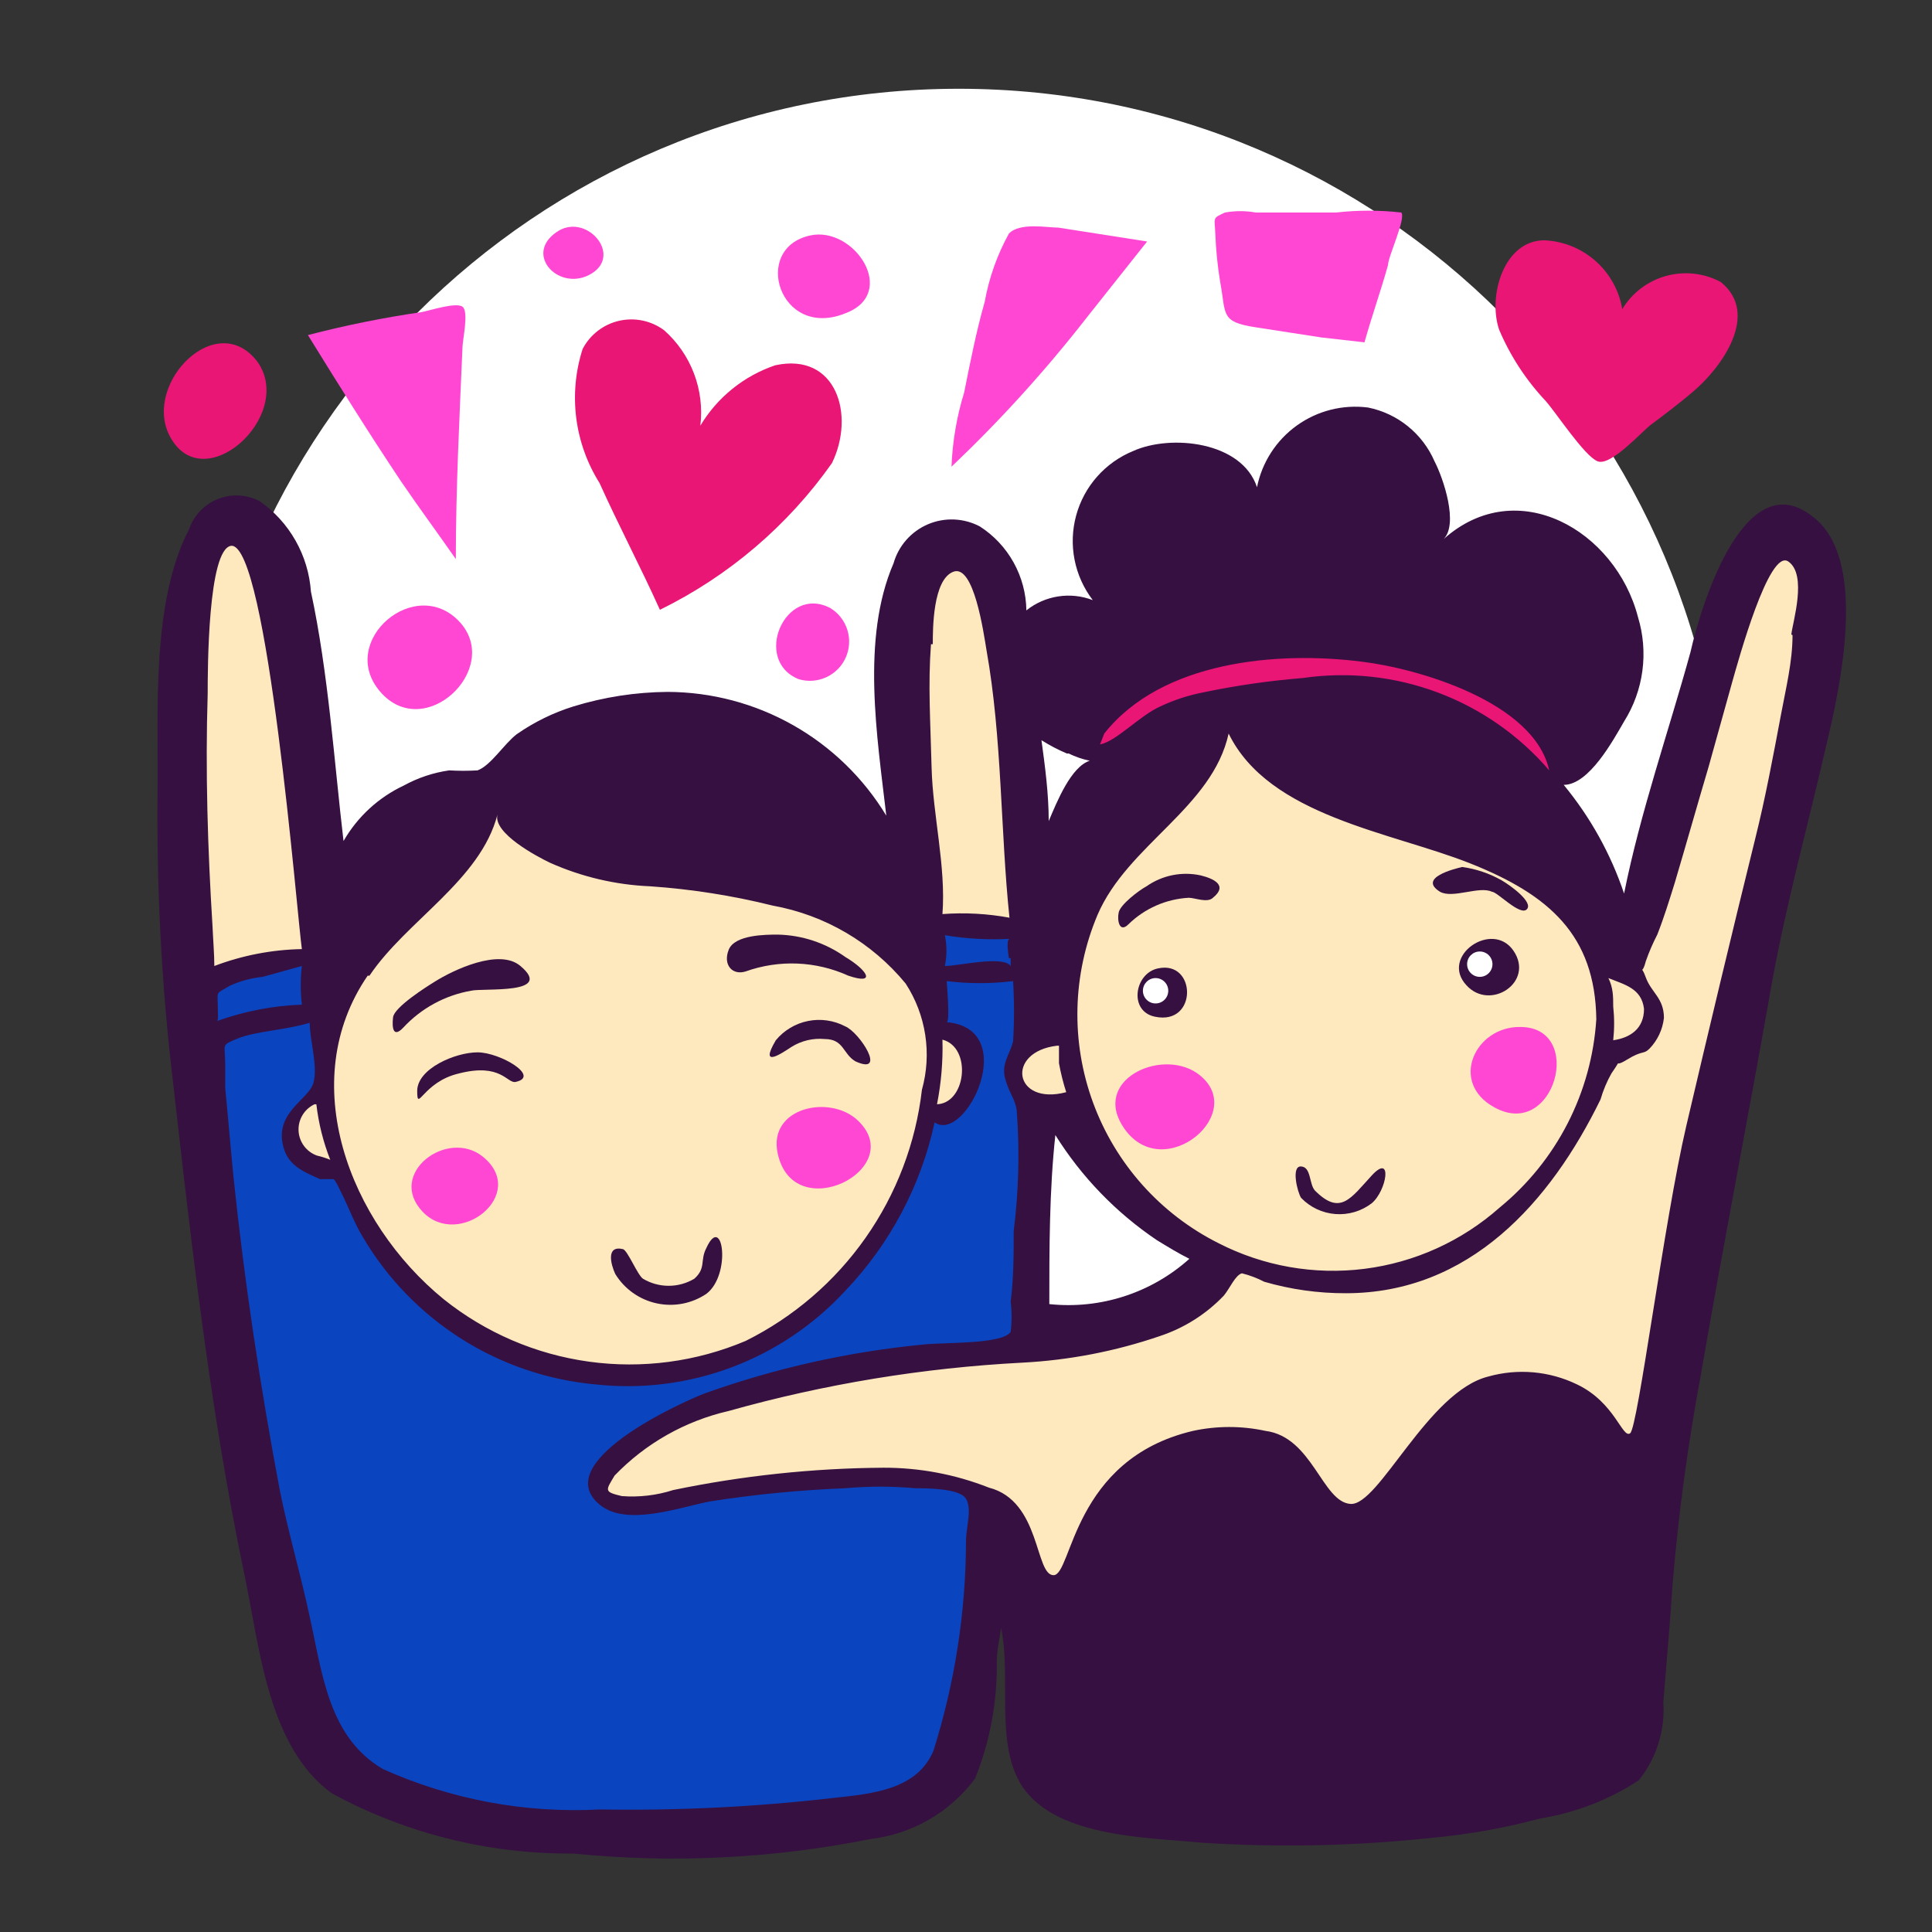 <svg width="269" height="269" viewBox="0 0 269 269" fill="none" xmlns="http://www.w3.org/2000/svg">
<rect x="0" y="0" width="269" height="269" fill="#333333" stroke="none"/>
<path d="M133.491 225.709C192.406 225.709 240.166 177.949 240.166 119.034C240.166 60.119 192.406 12.359 133.491 12.359C74.576 12.359 26.815 60.119 26.815 119.034C26.815 177.949 74.576 225.709 133.491 225.709Z" fill="white"/>
<path d="M128.783 129.119L129.371 135.256L142.989 135.844L142.317 128.951L128.783 129.119Z" fill="#0A44BF"/>
<path d="M26.733 137.863L36.148 134.248L44.386 133.239V140.637L36.82 141.645L27.742 144.756L26.733 137.863Z" fill="#0A44BF"/>
<path d="M27.74 144.756L35.221 200.91L46.486 246.303L66.409 253.028L109.953 254.458L132.061 248.405L138.45 210.493L143.662 162.409L144.671 136.182L128.447 135.173L38.752 141.646L27.74 144.756Z" fill="#0A44BF"/>
<path d="M150.135 102.724L154.002 106.087L169.133 97.764L194.688 97.176L214.695 109.197L218.562 106.591L209.063 94.99L187.458 88.434L163.164 91.628L150.135 102.724Z" fill="#E91676"/>
<path d="M82.97 207.466L86.081 209.567L97.177 208.559L113.485 206.289H130.213L140.805 210.576L146.101 223.27L168.378 205.448L189.141 213.182L210.745 196.286L229.575 204.44L239.074 154.927L250.843 103.565L253.449 81.036L248.069 72.882L240.84 81.876L225.792 133.155L213.603 119.789L178.633 105.582L169.639 98.773L161.232 111.635L150.136 124.58L141.394 147.445V152.405L152.742 159.382L160.224 169.049L169.639 176.111L157.618 183.928L135.93 188.636L117.184 190.065L98.606 195.445L87.846 200.405L83.727 204.356L82.97 207.466Z" fill="#FEE9BE"/>
<path d="M30.684 71.79L26.733 80.28V137.863L35.223 134.668L45.731 131.978L39.426 80.28L36.148 71.79H30.684Z" fill="#FEE9BE"/>
<path d="M127.691 127.775L143.663 129.12L140.469 93.057L134.837 75.32L128.448 77.674L125.001 96.083L127.691 127.775Z" fill="#FEE9BE"/>
<path d="M68.091 111.132L57.835 124.834L46.487 138.789L44.553 151.734L42.2 153.752L40.266 156.021V159.804L44.469 162.41H47.243L52.371 173.002L60.777 182.417L71.453 188.386L84.483 191.16L94.234 190.571L104.238 187.461L112.644 182.165L120.546 174.095L125.59 165.268L128.448 154.676L131.306 155.349L134.08 153.5L135.425 147.951L133.239 143.58L129.372 142.824L126.262 132.736L110.963 122.396L80.364 118.193L68.091 111.132Z" fill="#FEE9BE"/>
<path d="M190.991 167.536C193.093 165.771 193.933 160.475 190.991 163.67C188.049 166.864 186.62 169.302 183.089 165.771C182.249 164.846 182.585 162.493 181.156 162.409C179.727 162.325 180.651 166.023 181.156 166.78C182.415 168.094 184.114 168.897 185.929 169.037C187.743 169.176 189.546 168.642 190.991 167.536Z" fill="#361041"/>
<path d="M160.812 141.56C166.781 142.821 166.613 133.658 161.233 134.835C157.954 135.508 157.113 140.804 160.812 141.56ZM160.812 136.853C161.08 136.853 161.336 136.959 161.526 137.148C161.715 137.337 161.821 137.594 161.821 137.861C161.821 138.129 161.715 138.386 161.526 138.575C161.336 138.764 161.08 138.87 160.812 138.87C159.719 139.038 159.719 136.853 161.148 136.853H160.812Z" fill="#361041"/>
<path d="M204.187 137.191C207.465 140.806 213.686 136.771 210.744 132.399C207.801 128.028 200.404 133.156 204.187 137.191ZM205.7 133.156C205.967 133.156 206.224 133.262 206.413 133.451C206.602 133.64 206.709 133.897 206.709 134.165C206.709 134.432 206.602 134.689 206.413 134.878C206.224 135.067 205.967 135.173 205.7 135.173C204.523 135.341 204.355 133.156 205.7 133.156Z" fill="#361041"/>
<path d="M157.111 128.699C159.372 126.487 162.36 125.172 165.518 125C166.358 125 168.124 125.757 168.88 125C171.066 123.235 168.88 122.31 167.199 121.89C165.902 121.604 164.56 121.591 163.257 121.851C161.955 122.112 160.721 122.64 159.633 123.403C158.541 123.991 156.019 125.925 155.766 127.018C155.514 128.11 155.851 129.96 157.111 128.699Z" fill="#361041"/>
<path d="M200.489 124.159C202.254 125.168 205.953 123.319 207.719 124.159C208.475 124.159 211.669 127.606 212.594 126.597C213.519 125.589 210.24 123.235 209.064 122.562C207.373 121.61 205.52 120.983 203.599 120.713C202.507 120.965 197.379 122.226 200.489 124.159Z" fill="#361041"/>
<path d="M166.611 149.38C161.484 145.933 151.9 150.473 156.524 157.114C162.072 165.1 174.261 154.676 166.611 149.38Z" fill="#FF47D3"/>
<path d="M208.053 154.17C216.46 158.877 220.747 142.989 211.668 142.989C205.363 142.905 201.749 150.723 208.053 154.17Z" fill="#FF47D3"/>
<path d="M63.888 149.464C69.773 147.951 70.613 150.893 71.79 150.641C75.321 149.884 69.605 146.522 66.494 146.522C63.384 146.522 58.088 148.792 58.088 151.902C58.088 155.012 58.844 150.641 63.888 149.464Z" fill="#361041"/>
<path d="M117.687 142.905C116.099 142.068 114.271 141.804 112.51 142.156C110.75 142.508 109.164 143.455 108.02 144.839C105.582 148.958 109.029 146.52 110.206 145.763C111.585 144.901 113.21 144.516 114.829 144.67C117.519 144.67 117.351 146.772 119.116 147.781C123.571 149.798 119.705 143.746 117.687 142.905Z" fill="#361041"/>
<path d="M98.353 180.145C101.884 177.455 100.623 168.796 98.353 173.756C97.429 175.521 98.353 176.53 96.672 178.043C95.592 178.687 94.357 179.027 93.099 179.027C91.842 179.027 90.607 178.687 89.527 178.043C88.77 177.539 87.425 174.176 86.753 173.924C84.315 173.336 85.071 176.11 85.66 177.371C86.293 178.406 87.129 179.303 88.118 180.008C89.107 180.712 90.228 181.208 91.414 181.467C92.6 181.727 93.827 181.743 95.019 181.516C96.212 181.288 97.346 180.822 98.353 180.145Z" fill="#361041"/>
<path d="M67.249 161.064C62.289 157.029 53.799 163.418 58.843 168.714C63.887 174.01 73.638 166.276 67.249 161.064Z" fill="#FF47D3"/>
<path d="M108.272 160.56C110.458 170.9 126.514 162.746 119.453 156.021C115.586 152.322 106.927 154.171 108.272 160.56Z" fill="#FF47D3"/>
<path d="M72.463 134.5C69.521 131.978 63.048 135.088 60.526 136.685C59.434 137.358 54.894 140.216 54.726 141.645C54.558 143.074 54.726 144.587 56.155 143.074C58.65 140.383 61.956 138.582 65.57 137.946C67.251 137.526 77.255 138.535 72.463 134.5Z" fill="#361041"/>
<path d="M103.817 135.257C108.477 133.593 113.601 133.804 118.108 135.845C122.059 137.19 120.798 135.089 117.688 133.239C114.933 131.28 111.652 130.196 108.273 130.129C106.675 130.129 102.304 130.129 101.464 132.23C100.623 134.332 101.968 135.845 103.817 135.257Z" fill="#361041"/>
<path d="M253.027 72.462C243.192 63.551 236.887 84.062 235.374 90.787C232.348 101.799 228.397 113.064 226.127 124.412C224.274 118.897 221.425 113.768 217.721 109.281C221.252 109.281 224.614 103.06 226.127 100.454C227.474 98.311 228.343 95.903 228.676 93.393C229.01 90.884 228.8 88.333 228.061 85.912C224.951 73.891 211.248 65.905 200.993 75.068C203.094 72.966 200.993 66.661 199.732 64.224C198.907 62.324 197.635 60.652 196.025 59.35C194.415 58.047 192.515 57.152 190.485 56.742C186.981 56.29 183.436 57.184 180.565 59.243C177.695 61.303 175.712 64.374 175.017 67.838C172.916 61.449 162.997 60.441 157.785 62.794C155.857 63.58 154.137 64.8 152.758 66.359C151.379 67.918 150.378 69.774 149.834 71.783C149.289 73.792 149.214 75.9 149.617 77.942C150.019 79.984 150.887 81.906 152.152 83.558C150.62 82.969 148.961 82.792 147.339 83.042C145.717 83.293 144.189 83.963 142.906 84.987C142.875 82.656 142.267 80.37 141.138 78.331C140.009 76.292 138.392 74.564 136.433 73.302C135.326 72.716 134.102 72.384 132.85 72.332C131.599 72.279 130.351 72.507 129.199 72.998C128.047 73.49 127.019 74.233 126.191 75.172C125.362 76.112 124.755 77.225 124.412 78.43C119.872 88.938 122.142 102.64 123.403 113.568C120.233 108.328 115.769 103.992 110.44 100.974C105.112 97.956 99.097 96.359 92.972 96.335C88.527 96.369 84.109 97.049 79.859 98.353C77.042 99.229 74.377 100.533 71.957 102.22C70.192 103.565 68.342 106.591 66.493 107.263C65.177 107.34 63.858 107.34 62.542 107.263C60.331 107.579 58.195 108.291 56.237 109.365C52.708 111.02 49.773 113.72 47.831 117.099C46.57 106.507 45.729 93.645 43.292 82.381C43.116 79.879 42.384 77.449 41.147 75.267C39.911 73.085 38.202 71.207 36.146 69.772C35.253 69.306 34.27 69.039 33.264 68.99C32.258 68.94 31.254 69.109 30.319 69.484C29.385 69.859 28.543 70.433 27.851 71.164C27.159 71.896 26.634 72.769 26.311 73.723C21.099 83.726 22.024 98.941 21.94 109.701C21.785 121.997 22.346 134.291 23.621 146.521C26.395 170.983 29.001 195.193 34.045 219.319C36.146 229.238 37.239 243.108 46.15 249.665C56.462 255.279 68.034 258.172 79.775 258.072C93.612 259.463 107.58 258.783 121.217 256.054C124.085 255.714 126.854 254.793 129.354 253.348C131.854 251.902 134.034 249.963 135.76 247.648C137.853 242.441 138.882 236.867 138.787 231.256C138.787 229.743 139.207 228.145 139.375 226.632C140.804 233.273 138.618 242.268 141.981 248.152C146.352 255.802 159.466 255.802 167.2 256.558C177.931 257.26 188.703 257.035 199.396 255.886C204.479 255.42 209.513 254.52 214.443 253.196C219.331 252.411 223.999 250.607 228.145 247.9C230.635 244.825 231.867 240.92 231.592 236.972C232.012 231.676 232.516 226.296 232.852 220.916C233.662 211.047 234.981 201.227 236.803 191.494C239.998 172.916 243.444 155.431 246.723 136.769C248.74 125.673 251.767 114.745 254.288 103.733C256.222 95.663 259.921 78.766 253.027 72.462ZM228.902 140.468C228.902 143.242 226.968 144.503 224.614 144.839C224.783 143.275 224.783 141.697 224.614 140.132C224.614 138.787 224.614 137.526 223.942 136.181C226.212 137.106 228.565 137.61 228.902 140.468ZM153.75 102.136C161.736 92.048 177.792 90.619 189.644 92.132C197.294 93.057 213.602 97.68 215.704 107.263C211.534 102.403 206.203 98.675 200.207 96.427C194.211 94.178 187.744 93.482 181.406 94.402C176.717 94.779 172.056 95.453 167.452 96.419C165.418 96.82 163.442 97.469 161.567 98.353C158.709 99.614 155.431 103.228 153.161 103.649L153.75 102.136ZM152.825 127.354C157.028 117.603 168.797 112.475 171.067 102.136C176.699 113.652 193.679 115.838 204.692 120.209C215.704 124.58 222.092 130.213 222.261 141.897C221.941 146.958 220.582 151.9 218.268 156.412C215.954 160.925 212.734 164.912 208.811 168.125C203.541 172.802 196.981 175.777 189.991 176.662C183.001 177.547 175.907 176.3 169.637 173.084C161.554 169.02 155.32 162.033 152.197 153.541C149.075 145.049 149.3 135.687 152.825 127.354ZM165.602 175.27C162.974 177.628 159.88 179.407 156.521 180.493C153.161 181.579 149.611 181.948 146.1 181.575C146.1 173.841 146.1 165.771 146.941 158.037C150.57 163.85 155.382 168.833 161.063 172.664C162.576 173.589 164.089 174.513 165.602 175.27ZM148.79 104.91C149.724 105.37 150.712 105.709 151.732 105.918C149.126 106.759 147.193 111.551 146.016 114.325C146.016 110.542 145.512 106.759 145.007 103.06C146.132 103.772 147.313 104.39 148.538 104.91H148.79ZM147.445 145.596C147.445 146.437 147.445 147.193 147.445 148.034C147.692 149.4 148.029 150.748 148.454 152.069C141.14 154.002 139.963 146.437 147.193 145.596H147.445ZM140.72 133.407V134.5C139.627 132.987 133.491 134.5 131.557 134.5C131.852 133.086 131.852 131.626 131.557 130.213C134.556 130.715 137.6 130.884 140.636 130.717C140.047 130.633 140.384 132.818 140.468 133.407H140.72ZM129.876 89.694C129.876 87.593 129.876 80.7 132.734 79.607C135.592 78.514 136.937 88.013 137.357 90.535C139.543 102.808 139.291 115.754 140.552 127.775C137.476 127.208 134.34 127.039 131.221 127.27C131.725 120.629 129.876 113.484 129.708 106.843C129.54 100.202 129.203 95.411 129.624 89.694H129.876ZM130.464 153.75C131.049 150.789 131.303 147.772 131.221 144.755C135.424 145.848 134.499 153.918 130.212 153.75H130.464ZM51.446 135.845C56.573 128.195 66.913 122.563 69.267 113.4C68.594 116.006 74.815 119.284 76.58 120.125C80.982 122.091 85.718 123.204 90.535 123.403C96.291 123.8 102.001 124.7 107.599 126.093C114.854 127.402 121.408 131.245 126.093 136.938C127.501 139.101 128.432 141.539 128.823 144.09C129.215 146.641 129.058 149.247 128.363 151.733C127.507 159.144 124.813 166.225 120.526 172.332C116.24 178.439 110.496 183.378 103.817 186.703C96.938 189.613 89.401 190.61 82.002 189.589C74.604 188.568 67.618 185.567 61.785 180.902C48.587 170.142 41.106 150.556 51.193 135.845H51.446ZM44.048 153.75C44.353 156.401 45.004 159.001 45.982 161.484C45.382 161.238 44.764 161.041 44.132 160.895C43.41 160.638 42.781 160.171 42.325 159.555C41.869 158.939 41.606 158.201 41.57 157.435C41.534 156.67 41.726 155.91 42.123 155.254C42.519 154.598 43.101 154.074 43.796 153.75H44.048ZM29.589 128.952C28.917 118.192 28.581 107.348 28.917 96.588C28.917 93.477 28.917 76.413 32.195 75.992C37.239 75.656 41.358 127.438 42.031 132.146C37.862 132.223 33.739 133.02 29.842 134.5C29.842 132.903 29.673 130.885 29.589 128.952ZM30.346 141.393C30.346 137.526 29.842 138.619 31.943 137.274C33.404 136.601 34.966 136.175 36.567 136.013L42.031 134.5C41.821 136.287 41.821 138.093 42.031 139.88C38.014 140.024 34.044 140.79 30.262 142.149C30.342 141.906 30.371 141.648 30.346 141.393ZM134.499 214.527C134.479 224.452 132.948 234.316 129.96 243.781C127.69 249.161 121.554 249.749 116.006 250.338C105.236 251.583 94.397 252.116 83.558 251.935C73.165 252.499 62.789 250.567 53.295 246.303C45.729 241.848 44.889 233.021 43.123 225.119C41.862 219.151 40.097 213.266 38.92 207.298C36.23 193.007 34.045 178.548 32.532 164.09C32.111 159.887 31.775 155.683 31.355 151.48C31.355 150.388 31.355 149.295 31.355 148.202C31.355 145.26 30.682 145.596 33.12 144.587C35.558 143.578 39.929 143.41 43.123 142.402C43.123 144.839 44.3 148.538 43.628 150.808C42.955 153.078 38.5 154.759 39.341 159.214C39.929 162.24 42.115 163.081 44.553 164.174C44.553 164.174 46.15 164.174 46.402 164.174C46.654 164.174 47.242 165.519 47.831 166.696C48.419 167.873 49.428 170.478 50.521 172.244C53.904 177.983 58.603 182.836 64.23 186.402C69.857 189.968 76.251 192.146 82.885 192.755C89.301 193.462 95.794 192.651 101.839 190.388C107.884 188.125 113.313 184.472 117.687 179.725C123.916 173.204 128.222 165.087 130.128 156.272C134.415 159.298 142.233 143.242 131.809 142.318C132.314 142.318 131.809 136.769 131.809 136.601C134.88 136.981 137.986 136.981 141.056 136.601C141.226 139.401 141.226 142.208 141.056 145.008C140.552 146.941 139.375 148.118 139.963 150.219C140.552 152.321 141.308 152.909 141.561 154.591C141.983 160.195 141.842 165.827 141.14 171.403C141.14 174.682 141.14 177.96 140.72 181.238C140.89 182.634 140.89 184.046 140.72 185.442C139.543 187.207 131.473 186.871 128.531 187.207C118.145 188.209 107.923 190.496 98.1 194.016C94.402 195.445 76.496 203.683 83.473 209.483C87.172 212.594 94.486 209.904 98.773 209.063C105.036 208.079 111.352 207.461 117.687 207.214C120.931 206.92 124.194 206.92 127.438 207.214C128.867 207.214 133.407 207.214 134.415 208.559C135.424 209.904 134.499 212.678 134.499 214.527ZM249.581 88.433C249.581 92.132 248.656 95.831 247.984 99.446C246.891 105.246 245.798 111.13 244.369 116.847C241.091 130.128 237.896 143.494 234.786 156.776C231.676 170.058 228.061 198.808 226.968 199.564C225.875 200.321 224.867 195.277 219.571 192.755C215.724 190.893 211.328 190.504 207.213 191.662C198.807 193.764 191.998 209.652 188.047 209.399C184.096 209.147 182.751 200.068 176.194 199.228C172.87 198.509 169.431 198.509 166.107 199.228C149.294 203.179 149.294 219.319 146.688 219.319C144.082 219.319 144.923 208.979 137.694 207.13C133.01 205.282 128.018 204.341 122.983 204.356C113.153 204.425 103.354 205.467 93.729 207.466C91.424 208.205 88.998 208.49 86.584 208.307C84.062 207.718 84.314 207.55 85.575 205.448C89.883 200.968 95.405 197.843 101.463 196.454C114.79 192.707 128.492 190.452 142.317 189.729C148.847 189.392 155.298 188.147 161.483 186.03C164.87 184.911 167.93 182.977 170.394 180.398C171.235 179.389 171.991 177.54 172.916 177.288C173.995 177.557 175.039 177.952 176.026 178.464C179.714 179.535 183.535 180.073 187.375 180.062C204.607 180.062 215.872 167.368 222.849 153.078C223.214 151.819 223.722 150.606 224.362 149.463C226.127 146.941 224.362 148.874 226.548 147.529C228.733 146.184 228.817 146.857 229.658 146.016C230.788 144.851 231.497 143.342 231.676 141.729C231.676 138.955 229.91 138.198 229.154 136.097C228.397 133.995 228.565 136.097 229.154 133.827C229.599 132.559 230.133 131.323 230.751 130.128C231.676 127.775 232.432 125.337 233.189 122.899C234.786 117.519 236.299 112.139 237.896 106.759L241.175 94.99C242.015 92.048 246.302 76.329 248.992 78.178C251.682 80.027 249.581 86.668 249.413 88.349L249.581 88.433Z" fill="#361041"/>
<path d="M107.937 50.859C103.575 52.336 99.881 55.316 97.513 59.265C97.809 56.809 97.505 54.317 96.626 52.003C95.748 49.69 94.321 47.624 92.469 45.983C91.581 45.323 90.559 44.863 89.476 44.636C88.392 44.409 87.272 44.419 86.193 44.667C85.114 44.915 84.102 45.394 83.226 46.071C82.35 46.748 81.632 47.607 81.121 48.589C80.128 51.683 79.825 54.957 80.231 58.181C80.638 61.405 81.745 64.5 83.474 67.251C86.164 73.22 89.191 78.936 91.881 84.904C101.454 80.212 109.692 73.188 115.838 64.477C119.117 57.752 116.427 49.01 107.937 50.859Z" fill="#E91676"/>
<path d="M63.467 77.842C63.467 68.09 63.972 58.171 64.392 48.42C64.392 47.327 65.317 43.376 64.392 42.703C63.467 42.031 59.685 43.292 58.676 43.46C53.353 44.233 48.077 45.3 42.872 46.654C47.075 53.464 51.278 60.188 55.818 66.998C58.34 70.696 60.946 74.227 63.467 77.842Z" fill="#FF47D3"/>
<path d="M140.467 32.531C138.836 35.493 137.7 38.702 137.104 42.03C135.928 46.149 135.087 50.437 134.246 54.64C133.211 57.995 132.618 61.471 132.481 64.979C139.265 58.536 145.56 51.596 151.311 44.216L159.717 33.624L147.36 31.691C145.763 31.691 141.98 30.934 140.467 32.531Z" fill="#FF47D3"/>
<path d="M117.687 43.628C125.168 40.853 118.948 31.439 112.811 32.783C104.573 34.549 108.524 47.326 117.687 43.628Z" fill="#FF47D3"/>
<path d="M77.421 32.364C72.882 35.559 78.009 40.77 82.381 38.081C86.752 35.391 81.456 29.422 77.421 32.364Z" fill="#FF47D3"/>
<path d="M64.14 86.752C58.004 79.775 46.823 89.274 52.96 96.336C59.096 103.397 69.772 93.225 64.14 86.752Z" fill="#FF47D3"/>
<path d="M35.894 50.438C30.262 42.873 20.006 53.212 23.537 60.526C28.076 69.689 41.106 58.004 35.894 50.438Z" fill="#E91676"/>
<path d="M111.214 94.569C112.488 94.946 113.857 94.846 115.062 94.287C116.268 93.729 117.229 92.749 117.765 91.533C118.301 90.317 118.375 88.947 117.974 87.68C117.573 86.413 116.724 85.336 115.585 84.65C109.28 81.371 104.741 91.963 111.214 94.569Z" fill="#FF47D3"/>
<path d="M215.2 55.818C216.629 57.415 220.58 63.467 222.429 64.224C224.278 64.981 228.65 60.021 229.911 59.096C231.172 58.171 233.946 56.07 235.795 54.473C239.662 51.194 245.126 43.713 239.578 39.257C237.243 38.017 234.522 37.717 231.974 38.421C229.425 39.124 227.243 40.777 225.876 43.04C225.436 40.444 224.12 38.076 222.147 36.333C220.174 34.589 217.662 33.574 215.032 33.457C209.399 33.457 207.13 41.191 208.727 45.898C210.281 49.562 212.472 52.92 215.2 55.818Z" fill="#E91676"/>
<path d="M169.891 39.257C170.731 43.796 169.891 44.805 174.766 45.561L184.013 46.99L189.982 47.663C190.99 44.048 192.251 40.517 193.26 36.903C193.26 35.726 195.782 30.43 195.11 29.589C192.093 29.246 189.047 29.246 186.031 29.589C182.332 29.589 178.549 29.589 174.85 29.589C173.433 29.336 171.981 29.336 170.563 29.589C168.714 30.43 169.134 30.262 169.218 32.615C169.304 34.841 169.528 37.059 169.891 39.257Z" fill="#FF47D3"/>
<path d="M160.897 139.713C161.872 139.713 162.662 138.922 162.662 137.947C162.662 136.972 161.872 136.182 160.897 136.182C159.922 136.182 159.131 136.972 159.131 137.947C159.131 138.922 159.922 139.713 160.897 139.713Z" fill="white"/>
<path d="M206.036 136.012C207.011 136.012 207.802 135.221 207.802 134.247C207.802 133.272 207.011 132.481 206.036 132.481C205.061 132.481 204.271 133.272 204.271 134.247C204.271 135.221 205.061 136.012 206.036 136.012Z" fill="white"/>
</svg>
